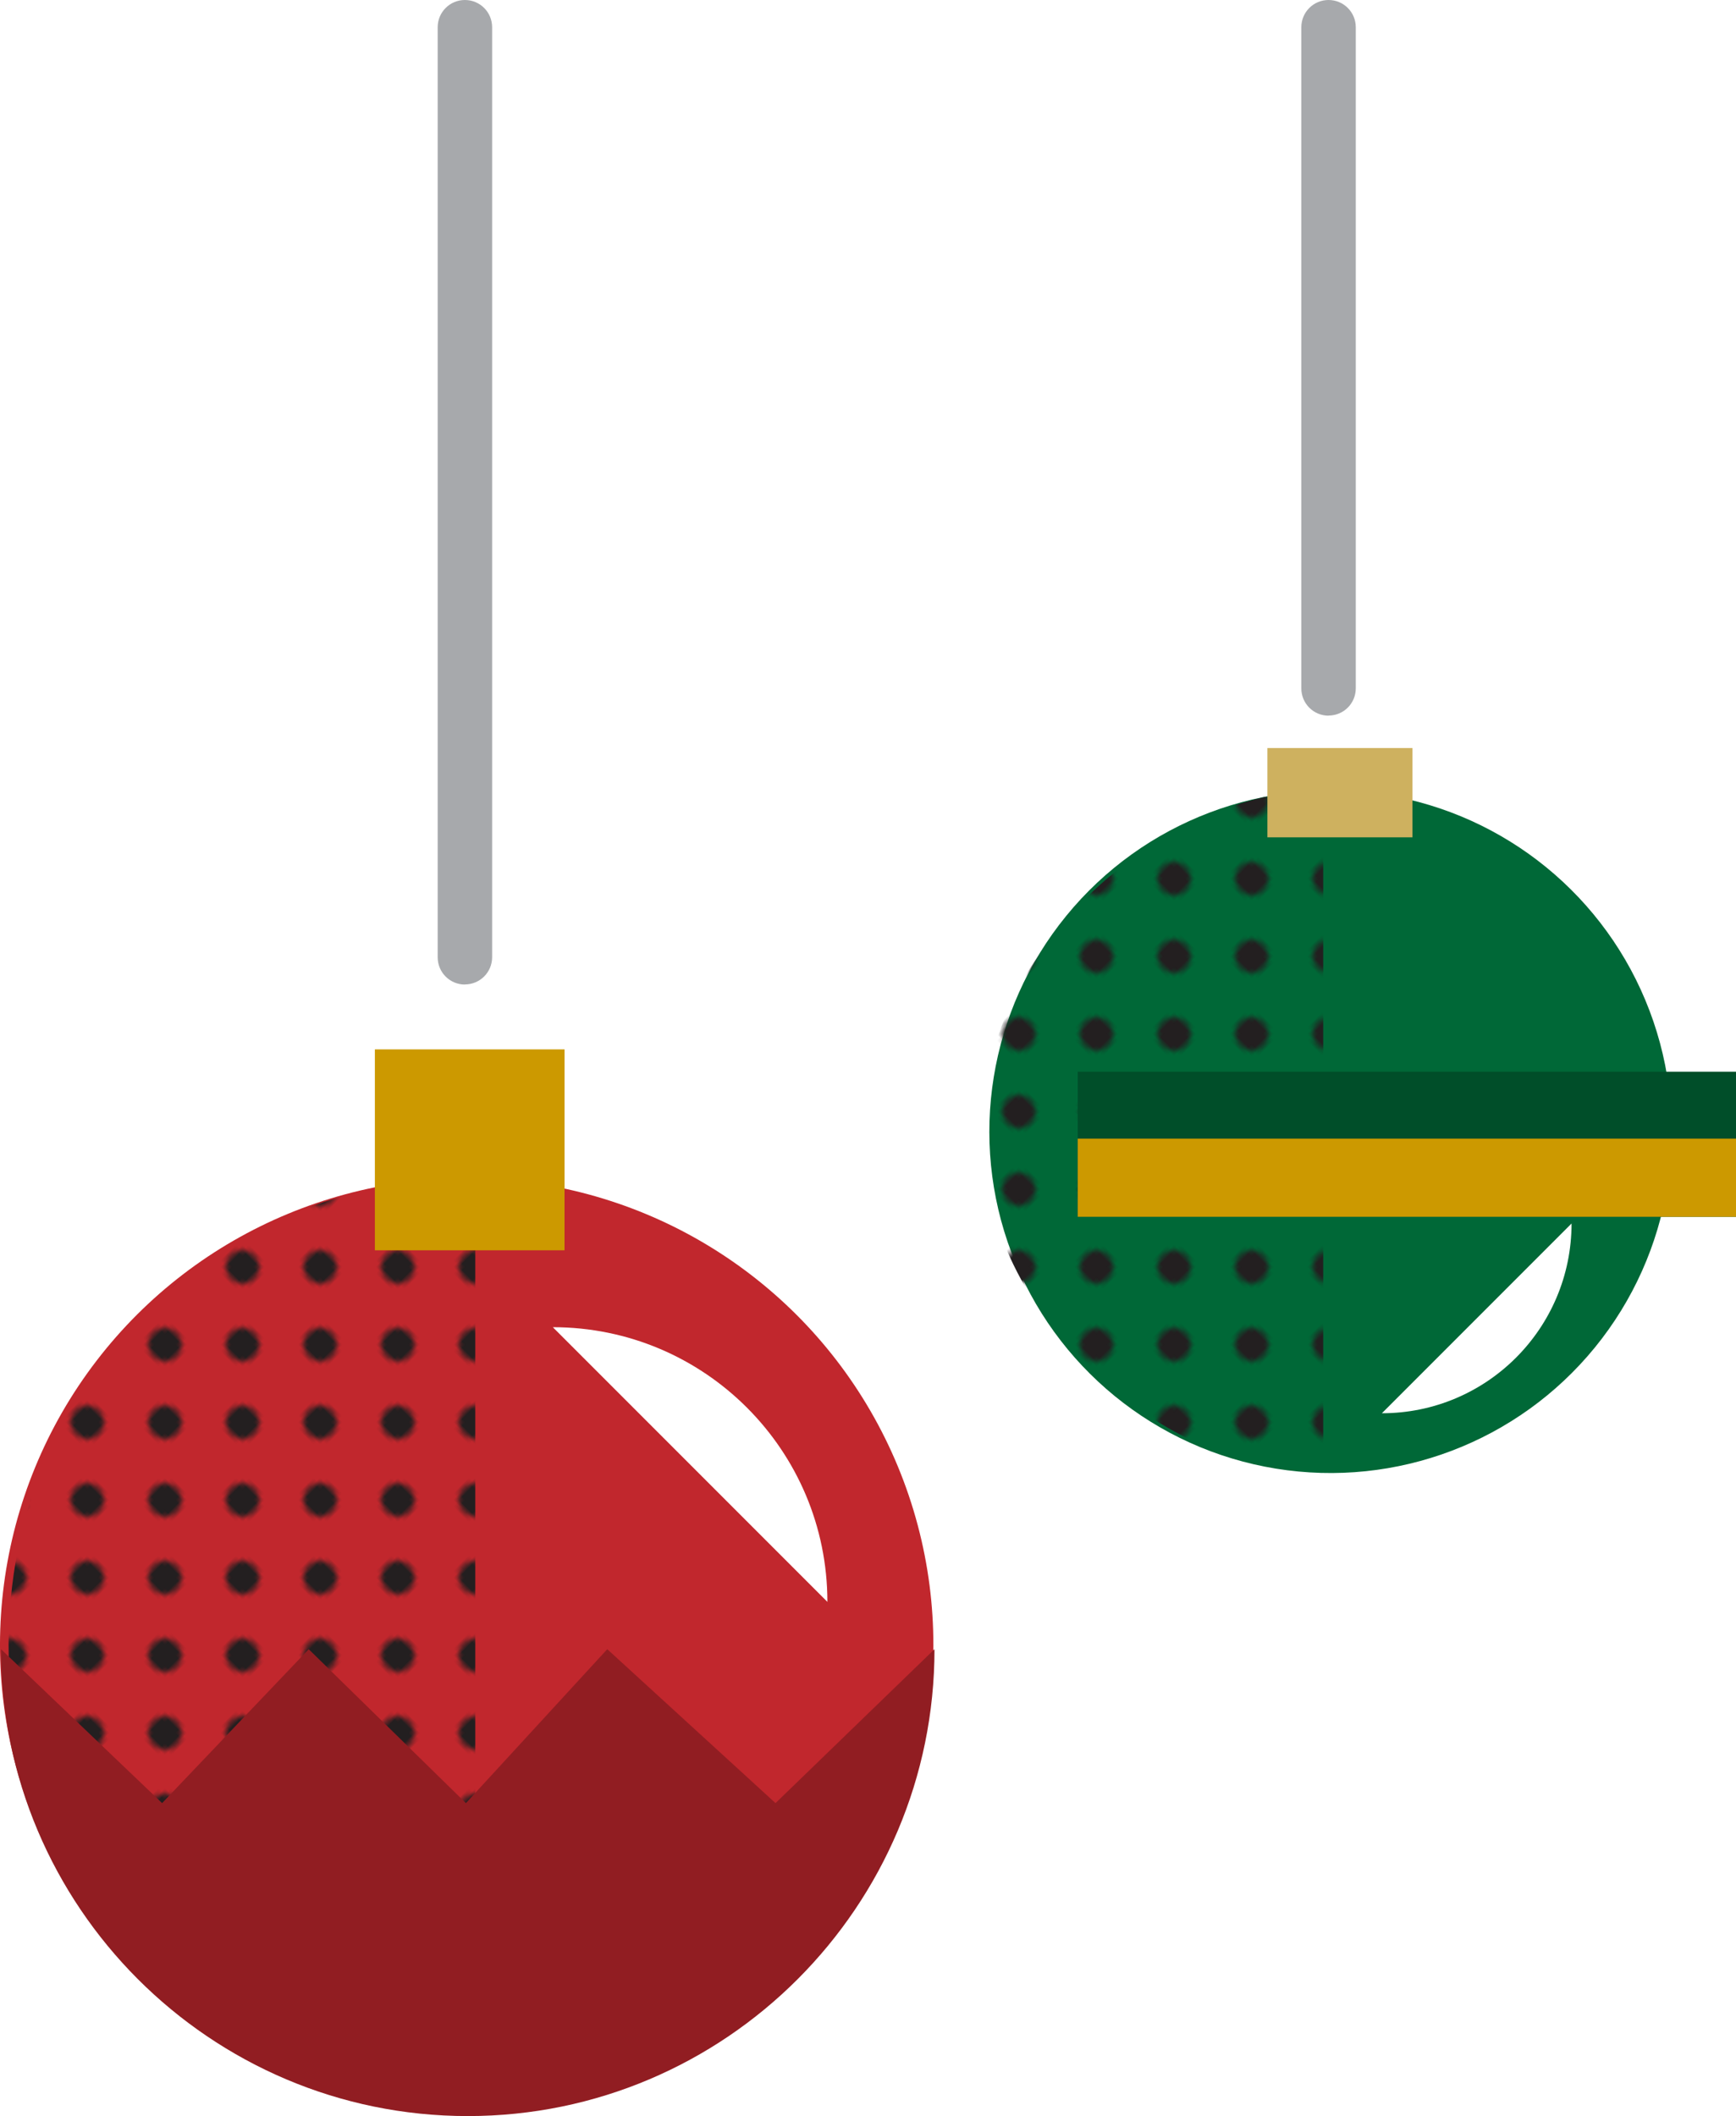 <?xml version="1.0" encoding="UTF-8"?>
<svg id="Layer_2" data-name="Layer 2" xmlns="http://www.w3.org/2000/svg" xmlns:xlink="http://www.w3.org/1999/xlink" viewBox="0 0 155.6 189.59">
  <defs>
    <style>
      .cls-1 {
        fill: #c1272d;
      }

      .cls-1, .cls-2, .cls-3, .cls-4, .cls-5, .cls-6, .cls-7, .cls-8, .cls-9, .cls-10, .cls-11 {
        stroke-width: 0px;
      }

      .cls-2 {
        fill: none;
      }

      .cls-3 {
        fill: #c90;
      }

      .cls-4 {
        fill: #fff;
      }

      .cls-5 {
        fill: #a7a9ac;
      }

      .cls-6 {
        fill: #231f20;
      }

      .cls-7 {
        fill: url(#_6_dpi_30_);
      }

      .cls-8 {
        fill: #911d22;
      }

      .cls-9 {
        fill: #ceb15f;
      }

      .cls-10 {
        fill: #006837;
      }

      .cls-11 {
        fill: #004e29;
      }
    </style>
    <pattern id="_6_dpi_30_" data-name="6 dpi 30%" x="0" y="0" width="48" height="48" patternTransform="translate(-4681.8 -2760.11) rotate(-135) scale(.41 -.41)" patternUnits="userSpaceOnUse" viewBox="0 0 48 48">
      <g>
        <rect class="cls-2" y="0" width="48" height="48"/>
        <g>
          <circle class="cls-6" cx="24" cy="48" r="3.6"/>
          <circle class="cls-6" cx="48" cy="48" r="3.6"/>
          <circle class="cls-6" cx="24" cy="24" r="3.6"/>
          <circle class="cls-6" cx="48" cy="24" r="3.6"/>
          <circle class="cls-6" cx="36" cy="36" r="3.6"/>
          <circle class="cls-6" cx="12" cy="36" r="3.6"/>
          <circle class="cls-6" cx="36" cy="12" r="3.6"/>
          <circle class="cls-6" cx="12" cy="12" r="3.6"/>
        </g>
        <g>
          <circle class="cls-6" cy="48" r="3.6"/>
          <circle class="cls-6" cy="24" r="3.6"/>
        </g>
        <g>
          <circle class="cls-6" cx="24" cy="0" r="3.6"/>
          <circle class="cls-6" cx="48" cy="0" r="3.6"/>
        </g>
        <circle class="cls-6" cy="0" r="3.6"/>
      </g>
    </pattern>
  </defs>
  <g id="Object">
    <g>
      <g>
        <circle class="cls-10" cx="119.25" cy="101.39" r="30.58" transform="translate(.07 202.86) rotate(-80.78)"/>
        <path class="cls-5" d="m119.08,64.12c-1.35,0-2.44-1.09-2.44-2.44V2.44c0-1.35,1.09-2.44,2.44-2.44s2.44,1.09,2.44,2.44v59.23c0,1.35-1.09,2.44-2.44,2.44Z"/>
        <path class="cls-7" d="m118.6,131.97c-14,0-30.58-13.69-30.58-30.58s16.58-30.58,30.58-30.58v61.15Z"/>
        <rect class="cls-11" x="96.6" y="96.02" width="59" height="13"/>
        <path class="cls-4" d="m123.86,126.62c9.39,0,17-7.61,17-17l-17,17Z"/>
        <rect class="cls-9" x="113.6" y="67.02" width="13" height="8"/>
        <rect class="cls-3" x="96.6" y="102.02" width="59" height="7"/>
      </g>
      <g>
        <path class="cls-5" d="m41.67,88.21c-1.35,0-2.44-1.09-2.44-2.44V2.44c0-1.35,1.09-2.44,2.44-2.44s2.44,1.09,2.44,2.44v83.32c0,1.35-1.09,2.44-2.44,2.44Z"/>
        <circle class="cls-1" cx="41.83" cy="147.39" r="41.83" transform="translate(-53.22 27.23) rotate(-22.5)"/>
        <path class="cls-4" d="m74.16,143.52c0-13.59-11.02-24.61-24.61-24.61l24.61,24.61Z"/>
        <path class="cls-7" d="m42.6,189.22c-24,0-41.83-18.73-41.83-41.83s17.83-41.83,41.83-41.83v83.67Z"/>
        <rect class="cls-3" x="33.6" y="94.02" width="17" height="18"/>
        <path class="cls-8" d="m83.76,147.76c0,23.03-18.73,41.83-41.83,41.83S.09,170.79.09,147.76l14.44,13.79,13.14-13.79,14.09,13.79,12.67-13.79,15.08,13.79,14.25-13.79Z"/>
      </g>
    </g>
  </g>
</svg>